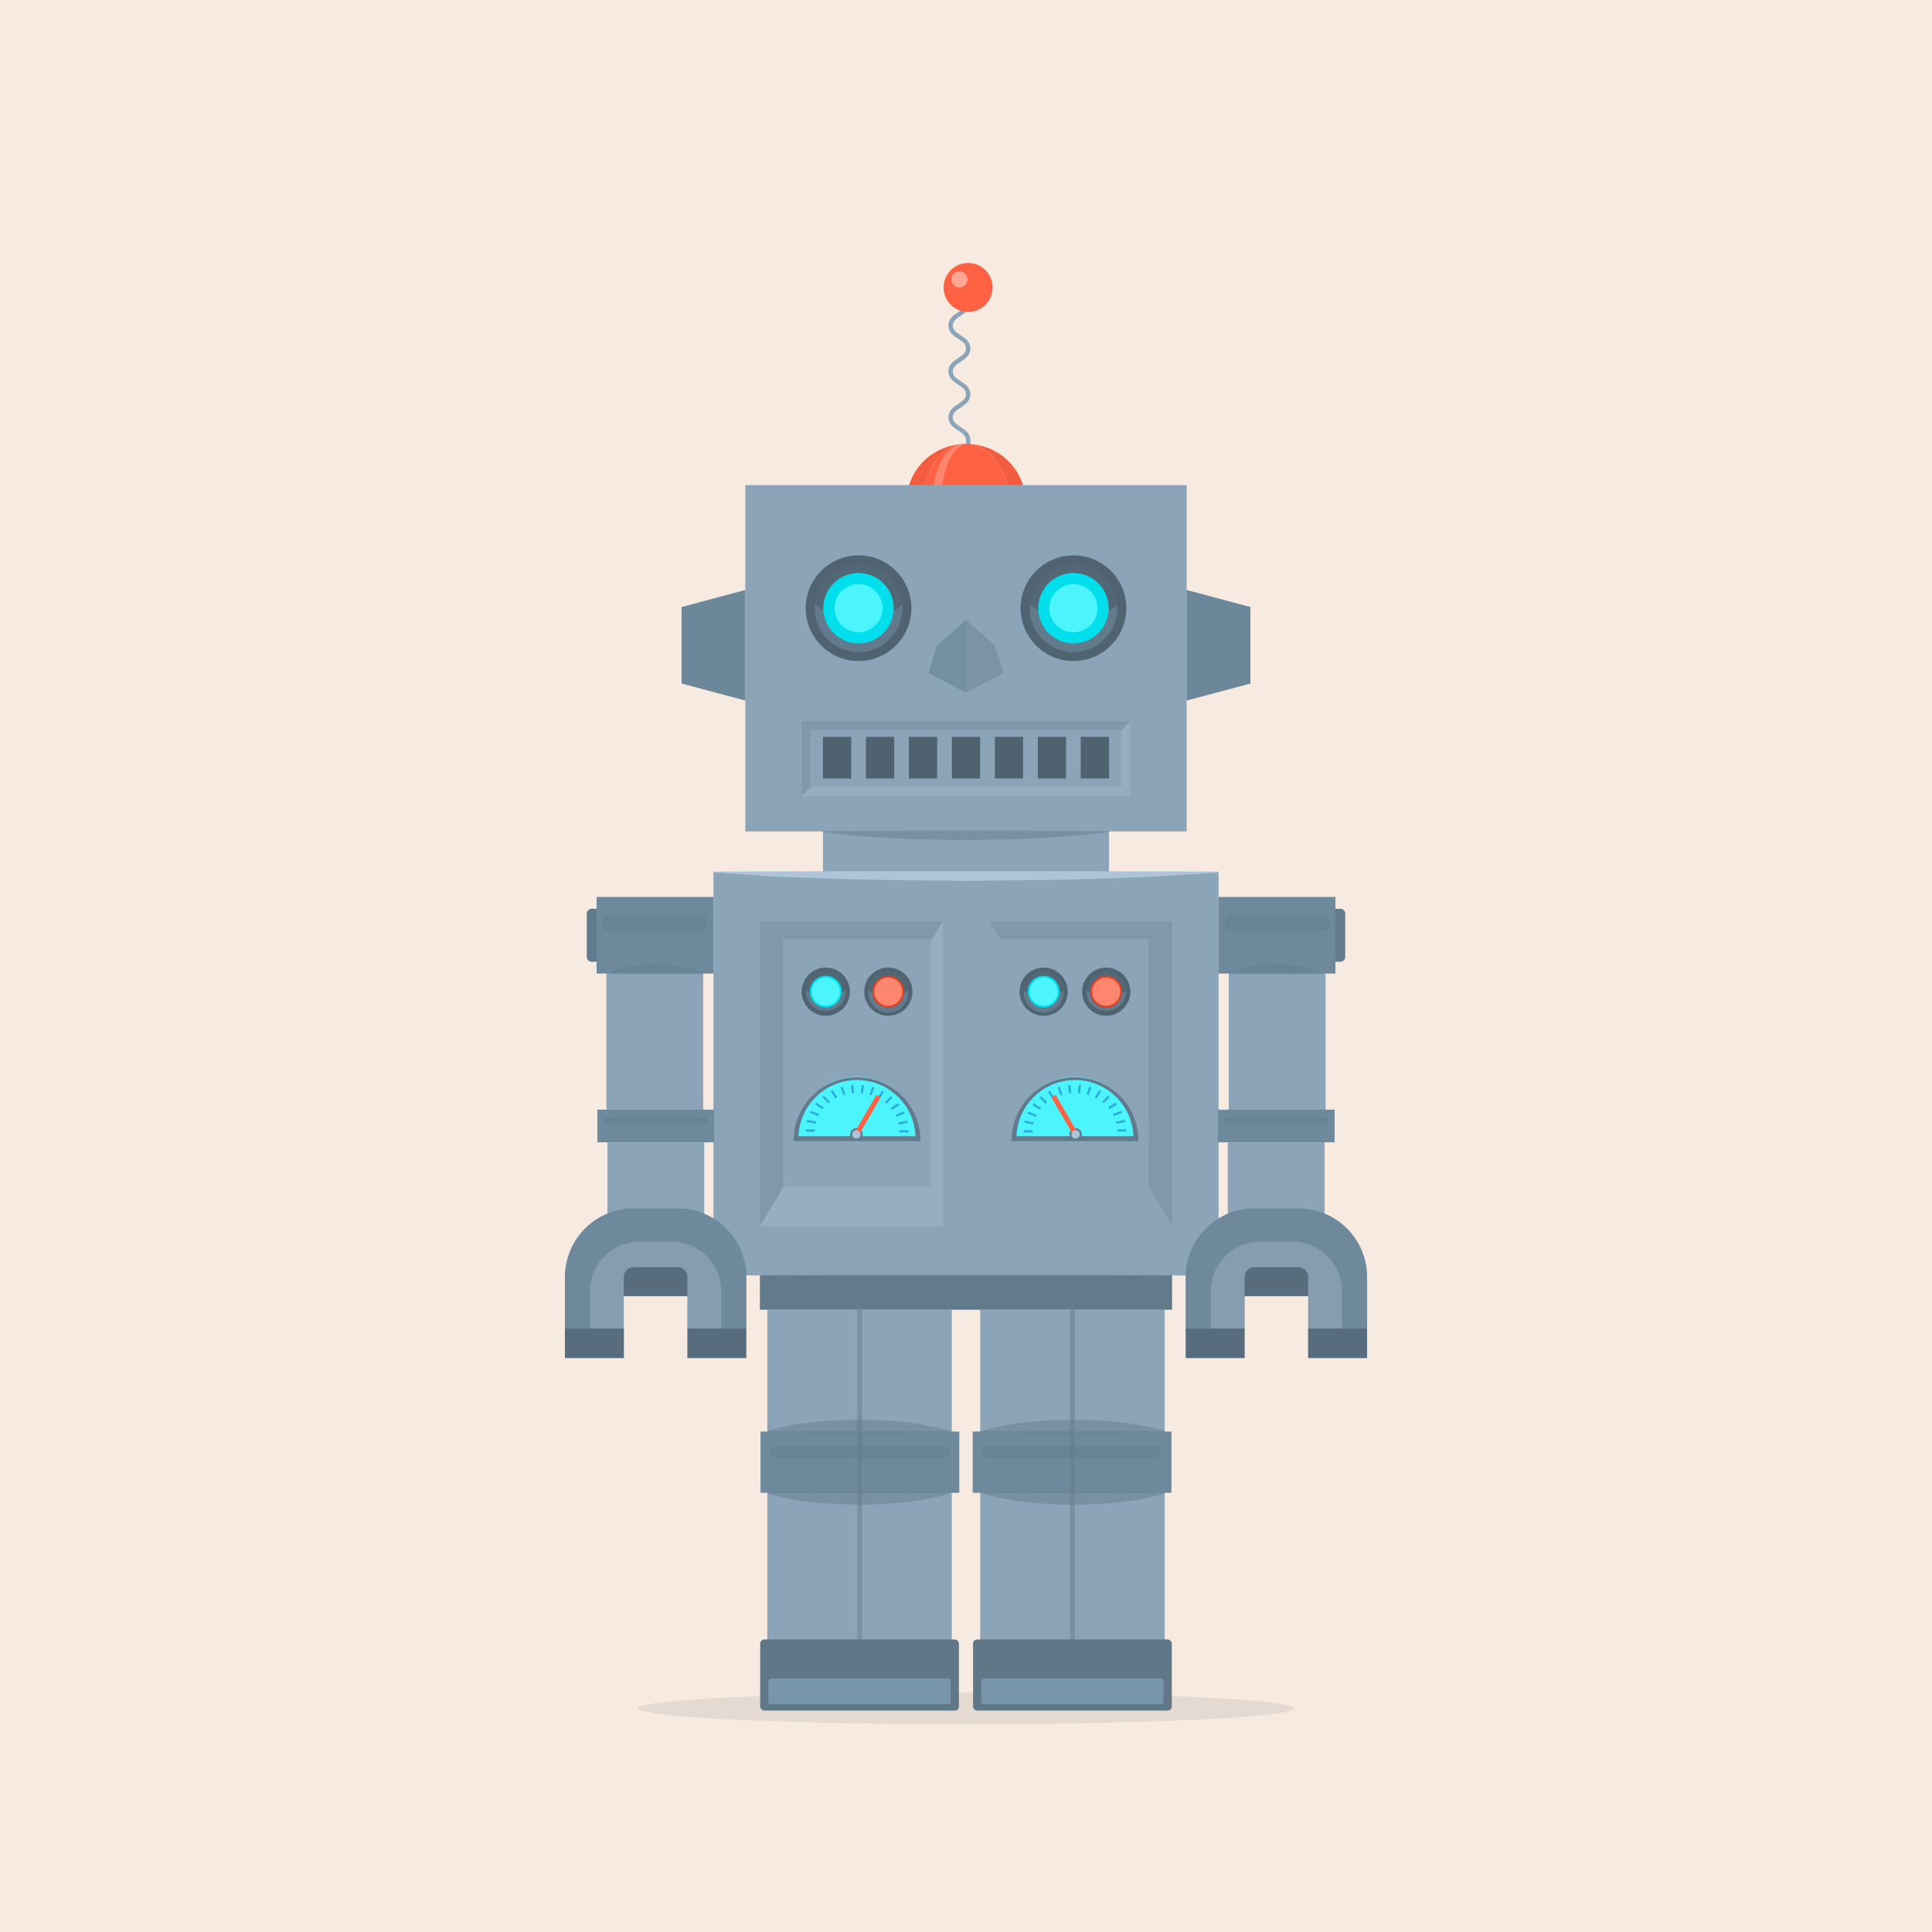 <svg xmlns="http://www.w3.org/2000/svg" viewBox="0 0 1400 1400"><defs><style>.cls-1{isolation:isolate;}.cls-2{fill:#f7ebe1;}.cls-3{fill:#45413c;opacity:0.1;}.cls-4{fill:#8ca4b8;}.cls-5{fill:#f25d3f;}.cls-6{fill:#ff6242;}.cls-7{fill:#ff866e;}.cls-8{fill:#ffa694;}.cls-9{fill:#6c8799;}.cls-10,.cls-12{opacity:0.3;}.cls-10,.cls-16{mix-blend-mode:screen;}.cls-11{fill:#adc4d9;}.cls-12,.cls-18,.cls-21,.cls-28{mix-blend-mode:multiply;}.cls-13{fill:#627b8c;}.cls-14{fill:#4f6270;}.cls-15{fill:#7390a3;}.cls-16,.cls-28{opacity:0.4;}.cls-17{fill:#4f6370;}.cls-18{opacity:0.2;}.cls-19{fill:#00dfeb;}.cls-20{fill:#4cf4fc;}.cls-21,.cls-25{opacity:0.5;}.cls-22{fill:#e04122;}.cls-23{fill:#29abe2;}.cls-24{fill:#6e899c;}.cls-26{fill:#607787;}.cls-27{fill:#7896ab;}.cls-29{fill:#576d7d;}.cls-30{fill:#869cb0;}</style></defs><title>retro-robot-vector-illustration</title><g class="cls-1"><g id="Background"><rect class="cls-2" width="1400" height="1400"/></g><g id="Robot"><ellipse class="cls-3" cx="700" cy="1237.97" rx="238" ry="11.5"/><path class="cls-4" d="M703.09,331H700V319c0-3.29-2.63-5-5.65-7-3.32-2.17-7.08-4.62-7.08-9.62s3.76-7.47,7.07-9.63c3-2,5.66-3.69,5.66-7s-2.63-5-5.65-7c-3.32-2.16-7.08-4.61-7.08-9.61s3.76-7.47,7.07-9.64c3-2,5.66-3.69,5.66-7s-2.63-5-5.66-7c-3.31-2.17-7.07-4.63-7.07-9.66s3.76-7.47,7.07-9.64c3-2,5.66-3.7,5.66-7V206.7h3.14v12.54c0,5-3.76,7.48-7.07,9.64-3,2-5.66,3.7-5.66,7s2.63,5,5.66,7c3.32,2.17,7.07,4.63,7.07,9.65s-3.76,7.46-7.07,9.63c-3,2-5.66,3.69-5.66,7s2.63,5,5.65,7c3.32,2.17,7.08,4.62,7.08,9.62s-3.76,7.46-7.07,9.62c-3,2-5.66,3.7-5.66,7s2.63,5,5.66,7c3.31,2.16,7.07,4.61,7.07,9.61Z"/><path class="cls-5" d="M669.05,363c0-22.8,13.85-41.31,31-41.31-23.7,0-42.92,18.51-42.92,41.31S676.3,404.31,700,404.31C682.9,404.31,669.05,385.82,669.05,363Z"/><path class="cls-5" d="M700,321.69c17.09,0,31,18.51,31,41.31s-13.86,41.31-31,41.31c23.7,0,42.92-18.49,42.92-41.31S723.7,321.69,700,321.69Z"/><path class="cls-6" d="M731,363c0-22.8-13.86-41.31-31-41.31s-31,18.51-31,41.31,13.85,41.31,31,41.31S731,385.82,731,363Z"/><path class="cls-7" d="M682.18,363c0-21.9,7.88-39.76,17.82-41.17a14.93,14.93,0,0,0-1.5-.14c-12.63,0-22.85,18.51-22.85,41.31s10.22,41.31,22.85,41.31a12.48,12.48,0,0,0,1.5-.14C690.06,402.77,682.18,384.9,682.18,363Z"/><ellipse class="cls-6" cx="701.52" cy="208.3" rx="17.77" ry="17.77"/><path class="cls-8" d="M701.07,202.48a5.82,5.82,0,1,1-5.82-5.81A5.83,5.83,0,0,1,701.07,202.48Z"/><rect class="cls-4" x="540.1" y="351.51" width="319.81" height="250.98"/><polygon class="cls-9" points="540.1 507.64 493.9 495.33 493.9 439.87 540.1 427.54 540.1 507.64"/><polygon class="cls-9" points="859.9 507.64 906.1 495.33 906.1 439.87 859.9 427.54 859.9 507.64"/><g class="cls-10"><polygon class="cls-11" points="819.04 522.67 819.04 576.56 580.96 576.56 587.32 570.2 812.68 529.03 819.04 522.67"/></g><g class="cls-12"><polygon class="cls-13" points="580.96 576.56 580.96 522.67 819.04 522.67 812.68 529.03 587.32 570.2 580.96 576.56"/></g><rect class="cls-4" x="587.32" y="529.03" width="225.36" height="41.16"/><rect class="cls-14" x="596.35" y="533.93" width="20.48" height="30.19"/><rect class="cls-14" x="627.49" y="533.93" width="20.48" height="30.19"/><rect class="cls-14" x="658.63" y="533.93" width="20.47" height="30.19"/><rect class="cls-14" x="689.76" y="533.93" width="20.47" height="30.19"/><rect class="cls-14" x="720.9" y="533.93" width="20.47" height="30.19"/><rect class="cls-14" x="752.03" y="533.93" width="20.48" height="30.19"/><rect class="cls-14" x="783.17" y="533.93" width="20.48" height="30.19"/><polygon class="cls-15" points="700 449.24 700 501.95 672.75 487.75 679.1 467.6 700 449.24"/><g class="cls-16"><polygon class="cls-13" points="700 449.24 700 501.95 727.25 487.75 720.9 467.6 700 449.24"/></g><path class="cls-17" d="M622.12,479a38.28,38.28,0,1,1,38.29-38.29A38.34,38.34,0,0,1,622.12,479Zm0-63.62a25.34,25.34,0,1,0,25.35,25.33A25.37,25.37,0,0,0,622.12,415.41Z"/><path class="cls-13" d="M622.12,466.09a25.37,25.37,0,0,1-25.27-23.77,32.55,32.55,0,0,1-6.4-4.6c-.09,1-.15,2-.15,3a31.82,31.82,0,0,0,63.64,0c0-.8-.07-1.61-.12-2.4a33.7,33.7,0,0,1-6.45,4.41A25.37,25.37,0,0,1,622.12,466.09Z"/><g class="cls-18"><path class="cls-13" d="M622.12,408.94a31.83,31.83,0,0,0-31.67,28.78,32.55,32.55,0,0,0,6.4,4.6c0-.52-.07-1-.07-1.58a25.35,25.35,0,0,1,50.69,0c0,.68-.05,1.35-.1,2a33.7,33.7,0,0,0,6.45-4.41A31.79,31.79,0,0,0,622.12,408.94Z"/></g><path class="cls-19" d="M647.58,440.74a25.46,25.46,0,1,1-25.46-25.45A25.45,25.45,0,0,1,647.58,440.74Z"/><path class="cls-20" d="M639.54,440.74a17.42,17.42,0,1,1-17.42-17.42A17.42,17.42,0,0,1,639.54,440.74Z"/><path class="cls-17" d="M777.87,479a38.28,38.28,0,1,1,38.3-38.29A38.34,38.34,0,0,1,777.87,479Zm0-63.62a25.34,25.34,0,1,0,25.35,25.33A25.36,25.36,0,0,0,777.87,415.41Z"/><path class="cls-13" d="M777.87,466.09a25.35,25.35,0,0,1-25.26-23.77,32.26,32.26,0,0,1-6.4-4.6c-.09,1-.16,2-.16,3a31.82,31.82,0,1,0,63.64,0c0-.8-.06-1.61-.12-2.4a33.39,33.39,0,0,1-6.45,4.41A25.36,25.36,0,0,1,777.87,466.09Z"/><g class="cls-18"><path class="cls-13" d="M777.87,408.94a31.81,31.81,0,0,0-31.66,28.78,32.26,32.26,0,0,0,6.4,4.6c0-.52-.08-1-.08-1.58a25.35,25.35,0,0,1,50.69,0c0,.68-.05,1.35-.1,2a33.39,33.39,0,0,0,6.45-4.41A31.78,31.78,0,0,0,777.87,408.94Z"/></g><path class="cls-19" d="M803.33,440.74a25.46,25.46,0,1,1-25.46-25.45A25.45,25.45,0,0,1,803.33,440.74Z"/><path class="cls-20" d="M795.3,440.74a17.43,17.43,0,1,1-17.43-17.42A17.43,17.43,0,0,1,795.3,440.74Z"/><rect class="cls-4" x="596.35" y="602.49" width="207.3" height="33"/><g class="cls-21"><path class="cls-13" d="M596.35,602.13q103.65-.58,207.3,0v.71c-17.27,2.5-34.55,3.66-51.82,4.63s-34.55.9-51.83,1.41c-17.27-.47-34.55-.43-51.82-1.39s-34.55-2.13-51.83-4.65Z"/></g><rect class="cls-4" x="516.99" y="631.93" width="366.02" height="292.28"/><path class="cls-11" d="M517,631.58q183-.6,366,0v.71l-45.75,2.94-45.75,1.68c-30.51,1-61,.91-91.51,1.41-30.5-.47-61-.42-91.51-1.38l-45.75-1.69-45.75-3Z"/><rect class="cls-13" x="550.64" y="924.21" width="298.71" height="24.87"/><g class="cls-21"><path class="cls-13" d="M550.64,923.86q149.36-.6,298.71,0v.71c-24.89,2.49-49.78,3.66-74.68,4.62s-49.78.91-74.67,1.41c-24.9-.47-49.79-.42-74.68-1.39s-49.79-2.13-74.68-4.64Z"/></g><g class="cls-10"><polygon class="cls-4" points="716.99 888.49 849.35 888.49 716.99 667.67 716.99 888.49"/></g><g class="cls-12"><polygon class="cls-13" points="849.35 667.67 716.99 667.67 849.35 888.49 849.35 667.67"/></g><rect class="cls-4" x="725.42" y="680.61" width="107.05" height="179.45"/><path class="cls-22" d="M814.81,718.62a13.21,13.21,0,1,1-13.21-13.21A13.2,13.2,0,0,1,814.81,718.62Z"/><path class="cls-17" d="M801.6,736.07a17.45,17.45,0,1,1,17.45-17.45A17.47,17.47,0,0,1,801.6,736.07Zm0-29a11.56,11.56,0,1,0,11.56,11.55A11.58,11.58,0,0,0,801.6,707.07Z"/><path class="cls-7" d="M811.77,718.62a10.17,10.17,0,1,1-10.17-10.17A10.17,10.17,0,0,1,811.77,718.62Z"/><path class="cls-13" d="M801.6,730.18a11.56,11.56,0,0,1-11.52-10.84,14.85,14.85,0,0,1-2.92-2.1c0,.45-.07.91-.07,1.38a14.51,14.51,0,0,0,29,0c0-.37,0-.74-.06-1.1a15.38,15.38,0,0,1-2.94,2A11.57,11.57,0,0,1,801.6,730.18Z"/><g class="cls-18"><path class="cls-13" d="M801.6,704.12a14.51,14.51,0,0,0-14.44,13.12,14.85,14.85,0,0,0,2.92,2.1c0-.24,0-.47,0-.72a11.56,11.56,0,1,1,23.12,0c0,.31,0,.61,0,.92a15.38,15.38,0,0,0,2.94-2A14.49,14.49,0,0,0,801.6,704.12Z"/></g><path class="cls-19" d="M769.51,718.62a13.21,13.21,0,1,1-13.22-13.21A13.21,13.21,0,0,1,769.51,718.62Z"/><path class="cls-17" d="M756.3,736.07a17.45,17.45,0,1,1,17.45-17.45A17.47,17.47,0,0,1,756.3,736.07Zm0-29a11.56,11.56,0,1,0,11.56,11.55A11.57,11.57,0,0,0,756.3,707.07Z"/><path class="cls-20" d="M766.47,718.62a10.18,10.18,0,1,1-10.17-10.17A10.17,10.17,0,0,1,766.47,718.62Z"/><path class="cls-13" d="M756.3,730.18a11.57,11.57,0,0,1-11.53-10.84,15.08,15.08,0,0,1-2.91-2.1,12.5,12.5,0,0,0-.07,1.38,14.51,14.51,0,1,0,29,0c0-.37,0-.74,0-1.1a15.38,15.38,0,0,1-2.94,2A11.57,11.57,0,0,1,756.3,730.18Z"/><g class="cls-18"><path class="cls-13" d="M756.3,704.12a14.51,14.51,0,0,0-14.44,13.12,15.08,15.08,0,0,0,2.91,2.1c0-.24,0-.47,0-.72a11.56,11.56,0,0,1,23.12,0c0,.31,0,.61-.05.92a15.38,15.38,0,0,0,2.94-2A14.49,14.49,0,0,0,756.3,704.12Z"/></g><path class="cls-20" d="M823.15,825.12a44.2,44.2,0,1,0-88.39,0Z"/><path class="cls-13" d="M824.93,826.89H733v-1.78a46,46,0,0,1,91.95,0Zm-88.36-3.55h84.77a42.42,42.42,0,0,0-84.77,0Z"/><rect class="cls-23" x="741.74" y="819" width="6.61" height="1.59"/><polygon class="cls-23" points="748.82 814.84 742.35 813.62 742.65 812.05 749.12 813.27 748.82 814.84"/><polygon class="cls-23" points="750.58 809.32 744.55 806.91 745.15 805.44 751.18 807.85 750.58 809.32"/><polygon class="cls-23" points="753.58 804.23 748.24 800.74 749.12 799.42 754.45 802.92 753.58 804.23"/><polygon class="cls-23" points="757.69 799.82 753.27 795.42 754.38 794.3 758.81 798.7 757.69 799.82"/><polygon class="cls-23" points="762.71 796.28 759.41 791.15 760.75 790.28 764.05 795.41 762.71 796.28"/><polygon class="cls-23" points="768.45 793.72 766.42 788.08 767.91 787.53 769.95 793.17 768.45 793.72"/><polygon class="cls-23" points="774.64 792.29 773.96 786.39 775.55 786.21 776.24 792.12 774.64 792.29"/><polygon class="cls-23" points="782.63 792.24 781.04 792.07 781.73 786.15 783.32 786.32 782.63 792.24"/><polygon class="cls-23" points="788.86 793.54 787.37 793 789.41 787.36 790.9 787.9 788.86 793.54"/><polygon class="cls-23" points="794.64 795.99 793.3 795.12 796.61 789.99 797.95 790.86 794.64 795.99"/><polygon class="cls-23" points="799.75 799.45 798.63 798.33 803.04 793.93 804.16 795.05 799.75 799.45"/><polygon class="cls-23" points="803.95 803.8 803.08 802.46 808.43 798.96 809.3 800.31 803.95 803.8"/><polygon class="cls-23" points="807.06 808.81 806.46 807.34 812.5 804.92 813.1 806.38 807.06 808.81"/><polygon class="cls-23" points="808.95 814.31 808.65 812.75 815.11 811.5 815.41 813.07 808.95 814.31"/><rect class="cls-23" x="809.53" y="818.43" width="6.61" height="1.59"/><path class="cls-13" d="M774.94,822a4.51,4.51,0,1,0,4.51-4.52A4.52,4.52,0,0,0,774.94,822Z"/><rect class="cls-6" x="769.64" y="792.22" width="3.56" height="31.95" transform="translate(-301.81 497.65) rotate(-30.2)"/><path class="cls-11" d="M776.42,822a3,3,0,1,0,3-3A3,3,0,0,0,776.42,822Z"/><g class="cls-10"><polygon class="cls-11" points="683.01 888.49 550.65 888.49 683.01 667.67 683.01 888.49"/></g><g class="cls-12"><polygon class="cls-13" points="550.65 667.67 683.01 667.67 550.65 888.49 550.65 667.67"/></g><rect class="cls-4" x="567.52" y="680.61" width="107.05" height="179.45"/><path class="cls-22" d="M656.92,718.62a13.22,13.22,0,1,1-13.22-13.21A13.21,13.21,0,0,1,656.92,718.62Z"/><path class="cls-17" d="M643.7,736.07a17.45,17.45,0,1,1,17.47-17.45A17.48,17.48,0,0,1,643.7,736.07Zm0-29a11.56,11.56,0,1,0,11.56,11.55A11.56,11.56,0,0,0,643.7,707.07Z"/><path class="cls-7" d="M653.88,718.62a10.18,10.18,0,1,1-10.18-10.17A10.17,10.17,0,0,1,653.88,718.62Z"/><path class="cls-13" d="M643.7,730.18a11.57,11.57,0,0,1-11.52-10.84,15.47,15.47,0,0,1-2.92-2.1c0,.45-.07.91-.07,1.38a14.51,14.51,0,1,0,29,0c0-.37,0-.74-.05-1.1a15.38,15.38,0,0,1-2.94,2A11.57,11.57,0,0,1,643.7,730.18Z"/><g class="cls-18"><path class="cls-13" d="M643.7,704.12a14.51,14.51,0,0,0-14.44,13.12,15.47,15.47,0,0,0,2.92,2.1c0-.24,0-.47,0-.72a11.56,11.56,0,1,1,23.11,0c0,.31,0,.61,0,.92a15.38,15.38,0,0,0,2.94-2A14.49,14.49,0,0,0,643.7,704.12Z"/></g><path class="cls-19" d="M611.61,718.62a13.21,13.21,0,1,1-13.21-13.21A13.2,13.2,0,0,1,611.61,718.62Z"/><path class="cls-17" d="M598.4,736.07a17.45,17.45,0,1,1,17.46-17.45A17.47,17.47,0,0,1,598.4,736.07Zm0-29A11.56,11.56,0,1,0,610,718.62,11.56,11.56,0,0,0,598.4,707.07Z"/><path class="cls-20" d="M608.58,718.62a10.18,10.18,0,1,1-10.18-10.17A10.17,10.17,0,0,1,608.58,718.62Z"/><path class="cls-13" d="M598.4,730.18a11.57,11.57,0,0,1-11.52-10.84,14.85,14.85,0,0,1-2.92-2.1c0,.45-.07.91-.07,1.38a14.51,14.51,0,0,0,29,0c0-.37,0-.74,0-1.1a15.46,15.46,0,0,1-3,2A11.56,11.56,0,0,1,598.4,730.18Z"/><g class="cls-18"><path class="cls-13" d="M598.4,704.12A14.51,14.51,0,0,0,584,717.24a14.85,14.85,0,0,0,2.92,2.1c0-.24,0-.47,0-.72a11.56,11.56,0,1,1,23.11,0c0,.31,0,.61-.05.92a15.46,15.46,0,0,0,3-2A14.49,14.49,0,0,0,598.4,704.12Z"/></g><path class="cls-20" d="M576.85,825.12a44.2,44.2,0,1,1,88.39,0Z"/><path class="cls-13" d="M667,826.89H575.07v-1.78a46,46,0,0,1,91.95,0Zm-88.36-3.55h84.77a42.42,42.42,0,0,0-84.77,0Z"/><rect class="cls-23" x="651.65" y="819" width="6.61" height="1.59"/><polygon class="cls-23" points="651.19 814.84 650.89 813.27 657.35 812.05 657.65 813.62 651.19 814.84"/><polygon class="cls-23" points="649.41 809.32 648.83 807.85 654.86 805.44 655.44 806.91 649.41 809.32"/><polygon class="cls-23" points="646.42 804.25 645.55 802.9 650.89 799.42 651.76 800.74 646.42 804.25"/><polygon class="cls-23" points="642.31 799.82 641.19 798.7 645.61 794.3 646.73 795.42 642.31 799.82"/><polygon class="cls-23" points="637.28 796.28 635.95 795.41 639.25 790.28 640.59 791.15 637.28 796.28"/><polygon class="cls-23" points="631.55 793.72 630.06 793.17 632.1 787.53 633.59 788.08 631.55 793.72"/><polygon class="cls-23" points="625.35 792.29 623.77 792.12 624.46 786.21 626.04 786.39 625.35 792.29"/><polygon class="cls-23" points="617.37 792.24 616.69 786.32 618.27 786.15 618.95 792.07 617.37 792.24"/><polygon class="cls-23" points="611.14 793.54 609.1 787.9 610.59 787.36 612.63 793 611.14 793.54"/><polygon class="cls-23" points="605.36 795.99 602.05 790.86 603.4 789.99 606.7 795.12 605.36 795.99"/><polygon class="cls-23" points="600.25 799.45 595.83 795.05 596.95 793.93 601.37 798.33 600.25 799.45"/><polygon class="cls-23" points="596.04 803.8 590.71 800.29 591.58 798.98 596.91 802.46 596.04 803.8"/><polygon class="cls-23" points="592.94 808.81 586.9 806.38 587.5 804.92 593.53 807.34 592.94 808.81"/><polygon class="cls-23" points="591.05 814.31 584.59 813.07 584.88 811.5 591.35 812.75 591.05 814.31"/><rect class="cls-23" x="583.86" y="818.43" width="6.61" height="1.59"/><path class="cls-13" d="M625.06,822a4.51,4.51,0,1,1-4.51-4.52A4.52,4.52,0,0,1,625.06,822Z"/><rect class="cls-6" x="612.61" y="806.42" width="31.95" height="3.55" transform="translate(-386.21 944.18) rotate(-59.76)"/><path class="cls-11" d="M623.58,822a3,3,0,1,1-3-3A3,3,0,0,1,623.58,822Z"/><rect class="cls-4" x="556.02" y="949.08" width="133.69" height="241.64"/><rect class="cls-24" x="551.12" y="1037.33" width="144.02" height="44.42"/><g class="cls-21"><path class="cls-13" d="M688.23,1036.85c-22-6.42-44.07-7.88-66.11-8.11-22,.27-44.07,1.73-66.1,8.11v1l66.1.47,66.11-.47Z"/></g><g class="cls-21"><path class="cls-13" d="M688.23,1081.27l-66.11-.47-66.1.47v1c22,6.38,44.07,7.84,66.1,8.11,22-.23,44.07-1.69,66.11-8.11Z"/></g><g class="cls-25"><rect class="cls-13" x="621.08" y="949.08" width="3.55" height="241.64"/></g><g class="cls-16"><path class="cls-13" d="M558.52,1052.28a4.59,4.59,0,0,0,4.59,4.6H683.63a4.6,4.6,0,0,0,4.6-4.6h0a4.6,4.6,0,0,0-4.6-4.58H563.11a4.59,4.59,0,0,0-4.59,4.58Z"/></g><rect class="cls-26" x="550.86" y="1188.02" width="144.02" height="51.53" rx="3"/><path class="cls-27" d="M556.83,1233.68c0,.72,1.46,1.31,3.27,1.31H685.63c1.8,0,3.26-.59,3.26-1.31v-16.13c0-.71-1.46-1.3-3.26-1.3H560.1c-1.81,0-3.27.59-3.27,1.3Z"/><rect class="cls-4" x="710.29" y="949.08" width="133.69" height="241.64"/><rect class="cls-24" x="704.86" y="1037.33" width="144.02" height="44.42"/><g class="cls-21"><path class="cls-13" d="M711.77,1036.85c22-6.42,44.07-7.88,66.11-8.11,22,.27,44.07,1.73,66.1,8.11v1l-66.1.47-66.11-.47Z"/></g><g class="cls-21"><path class="cls-13" d="M711.77,1081.27l66.11-.47,66.1.47v1c-22,6.38-44.07,7.84-66.1,8.11-22-.23-44.07-1.69-66.11-8.11Z"/></g><g class="cls-25"><rect class="cls-13" x="775.36" y="949.08" width="3.55" height="241.64"/></g><g class="cls-16"><path class="cls-13" d="M841.48,1052.28a4.59,4.59,0,0,1-4.59,4.6H716.37a4.6,4.6,0,0,1-4.6-4.6h0a4.6,4.6,0,0,1,4.6-4.58H836.89a4.59,4.59,0,0,1,4.59,4.58Z"/></g><rect class="cls-26" x="705.12" y="1188.02" width="144.02" height="51.53" rx="3"/><path class="cls-27" d="M843.17,1233.68c0,.72-1.46,1.31-3.27,1.31H714.37c-1.8,0-3.26-.59-3.26-1.31v-16.13c0-.71,1.46-1.3,3.26-1.3H839.9c1.81,0,3.27.59,3.27,1.3Z"/><path class="cls-13" d="M439.41,693.37a3.56,3.56,0,0,1-3.56,3.55h-7.11a3.55,3.55,0,0,1-3.54-3.55V662.06a3.56,3.56,0,0,1,3.54-3.55h7.11a3.57,3.57,0,0,1,3.56,3.55Z"/><rect class="cls-4" x="439.41" y="705.48" width="70.18" height="110.46"/><rect class="cls-4" x="440.14" y="827.78" width="70.19" height="66.03"/><rect class="cls-24" x="432.3" y="649.96" width="84.69" height="55.52"/><g class="cls-28"><path class="cls-13" d="M508.84,705.86q-33.6.63-67.21,0v-.76a65.27,65.27,0,0,1,16.8-5,93.74,93.74,0,0,1,16.81-1.51,91.72,91.72,0,0,1,16.8,1.49l8.4,1.8c2.8,1.07,5.6,1.7,8.4,3.17Z"/></g><g class="cls-16"><path class="cls-13" d="M512.64,668.65c0,3.17-1.21,5.74-2.7,5.74H439.07c-1.5,0-2.71-2.57-2.71-5.74h0c0-3.17,1.21-5.73,2.71-5.73h70.87c1.49,0,2.7,2.56,2.7,5.73Z"/></g><rect class="cls-24" x="432.89" y="804.09" width="84.7" height="23.69"/><g class="cls-16"><path class="cls-13" d="M513.23,812.07a2.59,2.59,0,0,1-2.7,2.45H439.65a2.58,2.58,0,0,1-2.69-2.45h0a2.57,2.57,0,0,1,2.69-2.45h70.88a2.58,2.58,0,0,1,2.7,2.45Z"/></g><g class="cls-28"><path class="cls-13" d="M432.48,658.51q.28,19.2,0,38.41h-.36a46.58,46.58,0,0,1-2.32-9.6c-.48-3.2-.46-6.4-.7-9.6.26-3.21.21-6.41.71-9.61a47.2,47.2,0,0,1,2.31-9.6Z"/></g><rect class="cls-29" x="450.1" y="917.8" width="49.27" height="21.46"/><path class="cls-24" d="M540.83,962.67H498.2V925.34a7.11,7.11,0,0,0-7.11-7.09h-32a7.1,7.1,0,0,0-7.11,7.09v37.33H409.35V925.34a49.82,49.82,0,0,1,49.76-49.74h32a49.81,49.81,0,0,1,49.74,49.74Z"/><path class="cls-30" d="M486.66,899.72H463.53a36,36,0,0,0-36,36v27H452V925.34a7.1,7.1,0,0,1,7.11-7.09h32a7.11,7.11,0,0,1,7.11,7.09v37.33h24.42v-27A36,36,0,0,0,486.66,899.72Z"/><rect class="cls-29" x="409.35" y="962.67" width="42.75" height="21.46"/><rect class="cls-29" x="498.08" y="962.67" width="42.76" height="21.46"/><path class="cls-13" d="M960.59,693.37a3.56,3.56,0,0,0,3.56,3.55h7.11a3.55,3.55,0,0,0,3.54-3.55V662.06a3.56,3.56,0,0,0-3.54-3.55h-7.11a3.57,3.57,0,0,0-3.56,3.55Z"/><rect class="cls-4" x="890.41" y="705.48" width="70.18" height="110.46"/><rect class="cls-4" x="889.67" y="827.78" width="70.19" height="66.03"/><rect class="cls-24" x="883.01" y="649.96" width="84.69" height="55.52"/><g class="cls-28"><path class="cls-13" d="M891.16,705.86q33.6.63,67.21,0v-.76a65.27,65.27,0,0,0-16.8-5,93.74,93.74,0,0,0-16.81-1.51,91.72,91.72,0,0,0-16.8,1.49l-8.4,1.8c-2.8,1.07-5.6,1.7-8.4,3.17Z"/></g><g class="cls-16"><path class="cls-13" d="M887.36,668.65c0,3.17,1.21,5.74,2.7,5.74h70.87c1.5,0,2.71-2.57,2.71-5.74h0c0-3.17-1.21-5.73-2.71-5.73H890.06c-1.49,0-2.7,2.56-2.7,5.73Z"/></g><rect class="cls-24" x="882.41" y="804.09" width="84.7" height="23.69"/><g class="cls-16"><path class="cls-13" d="M886.77,812.07a2.59,2.59,0,0,0,2.7,2.45h70.88a2.58,2.58,0,0,0,2.69-2.45h0a2.57,2.57,0,0,0-2.69-2.45H889.47a2.58,2.58,0,0,0-2.7,2.45Z"/></g><g class="cls-28"><path class="cls-13" d="M967.52,658.51q-.28,19.2,0,38.41h.36a46.58,46.58,0,0,0,2.32-9.6c.48-3.2.46-6.4.7-9.6-.26-3.21-.21-6.41-.71-9.61a47.2,47.2,0,0,0-2.31-9.6Z"/></g><rect class="cls-29" x="900.62" y="917.8" width="49.27" height="21.46"/><path class="cls-24" d="M859.17,962.67H901.8V925.34a7.11,7.11,0,0,1,7.11-7.09h32a7.1,7.1,0,0,1,7.11,7.09v37.33h42.65V925.34a49.82,49.82,0,0,0-49.76-49.74h-32a49.81,49.81,0,0,0-49.74,49.74Z"/><path class="cls-30" d="M913.34,899.72h23.13a36,36,0,0,1,36,36v27H948V925.34a7.1,7.1,0,0,0-7.11-7.09h-32a7.11,7.11,0,0,0-7.11,7.09v37.33H877.38v-27A36,36,0,0,1,913.34,899.72Z"/><rect class="cls-29" x="947.9" y="962.67" width="42.75" height="21.46"/><rect class="cls-29" x="859.17" y="962.67" width="42.76" height="21.46"/></g></g></svg>